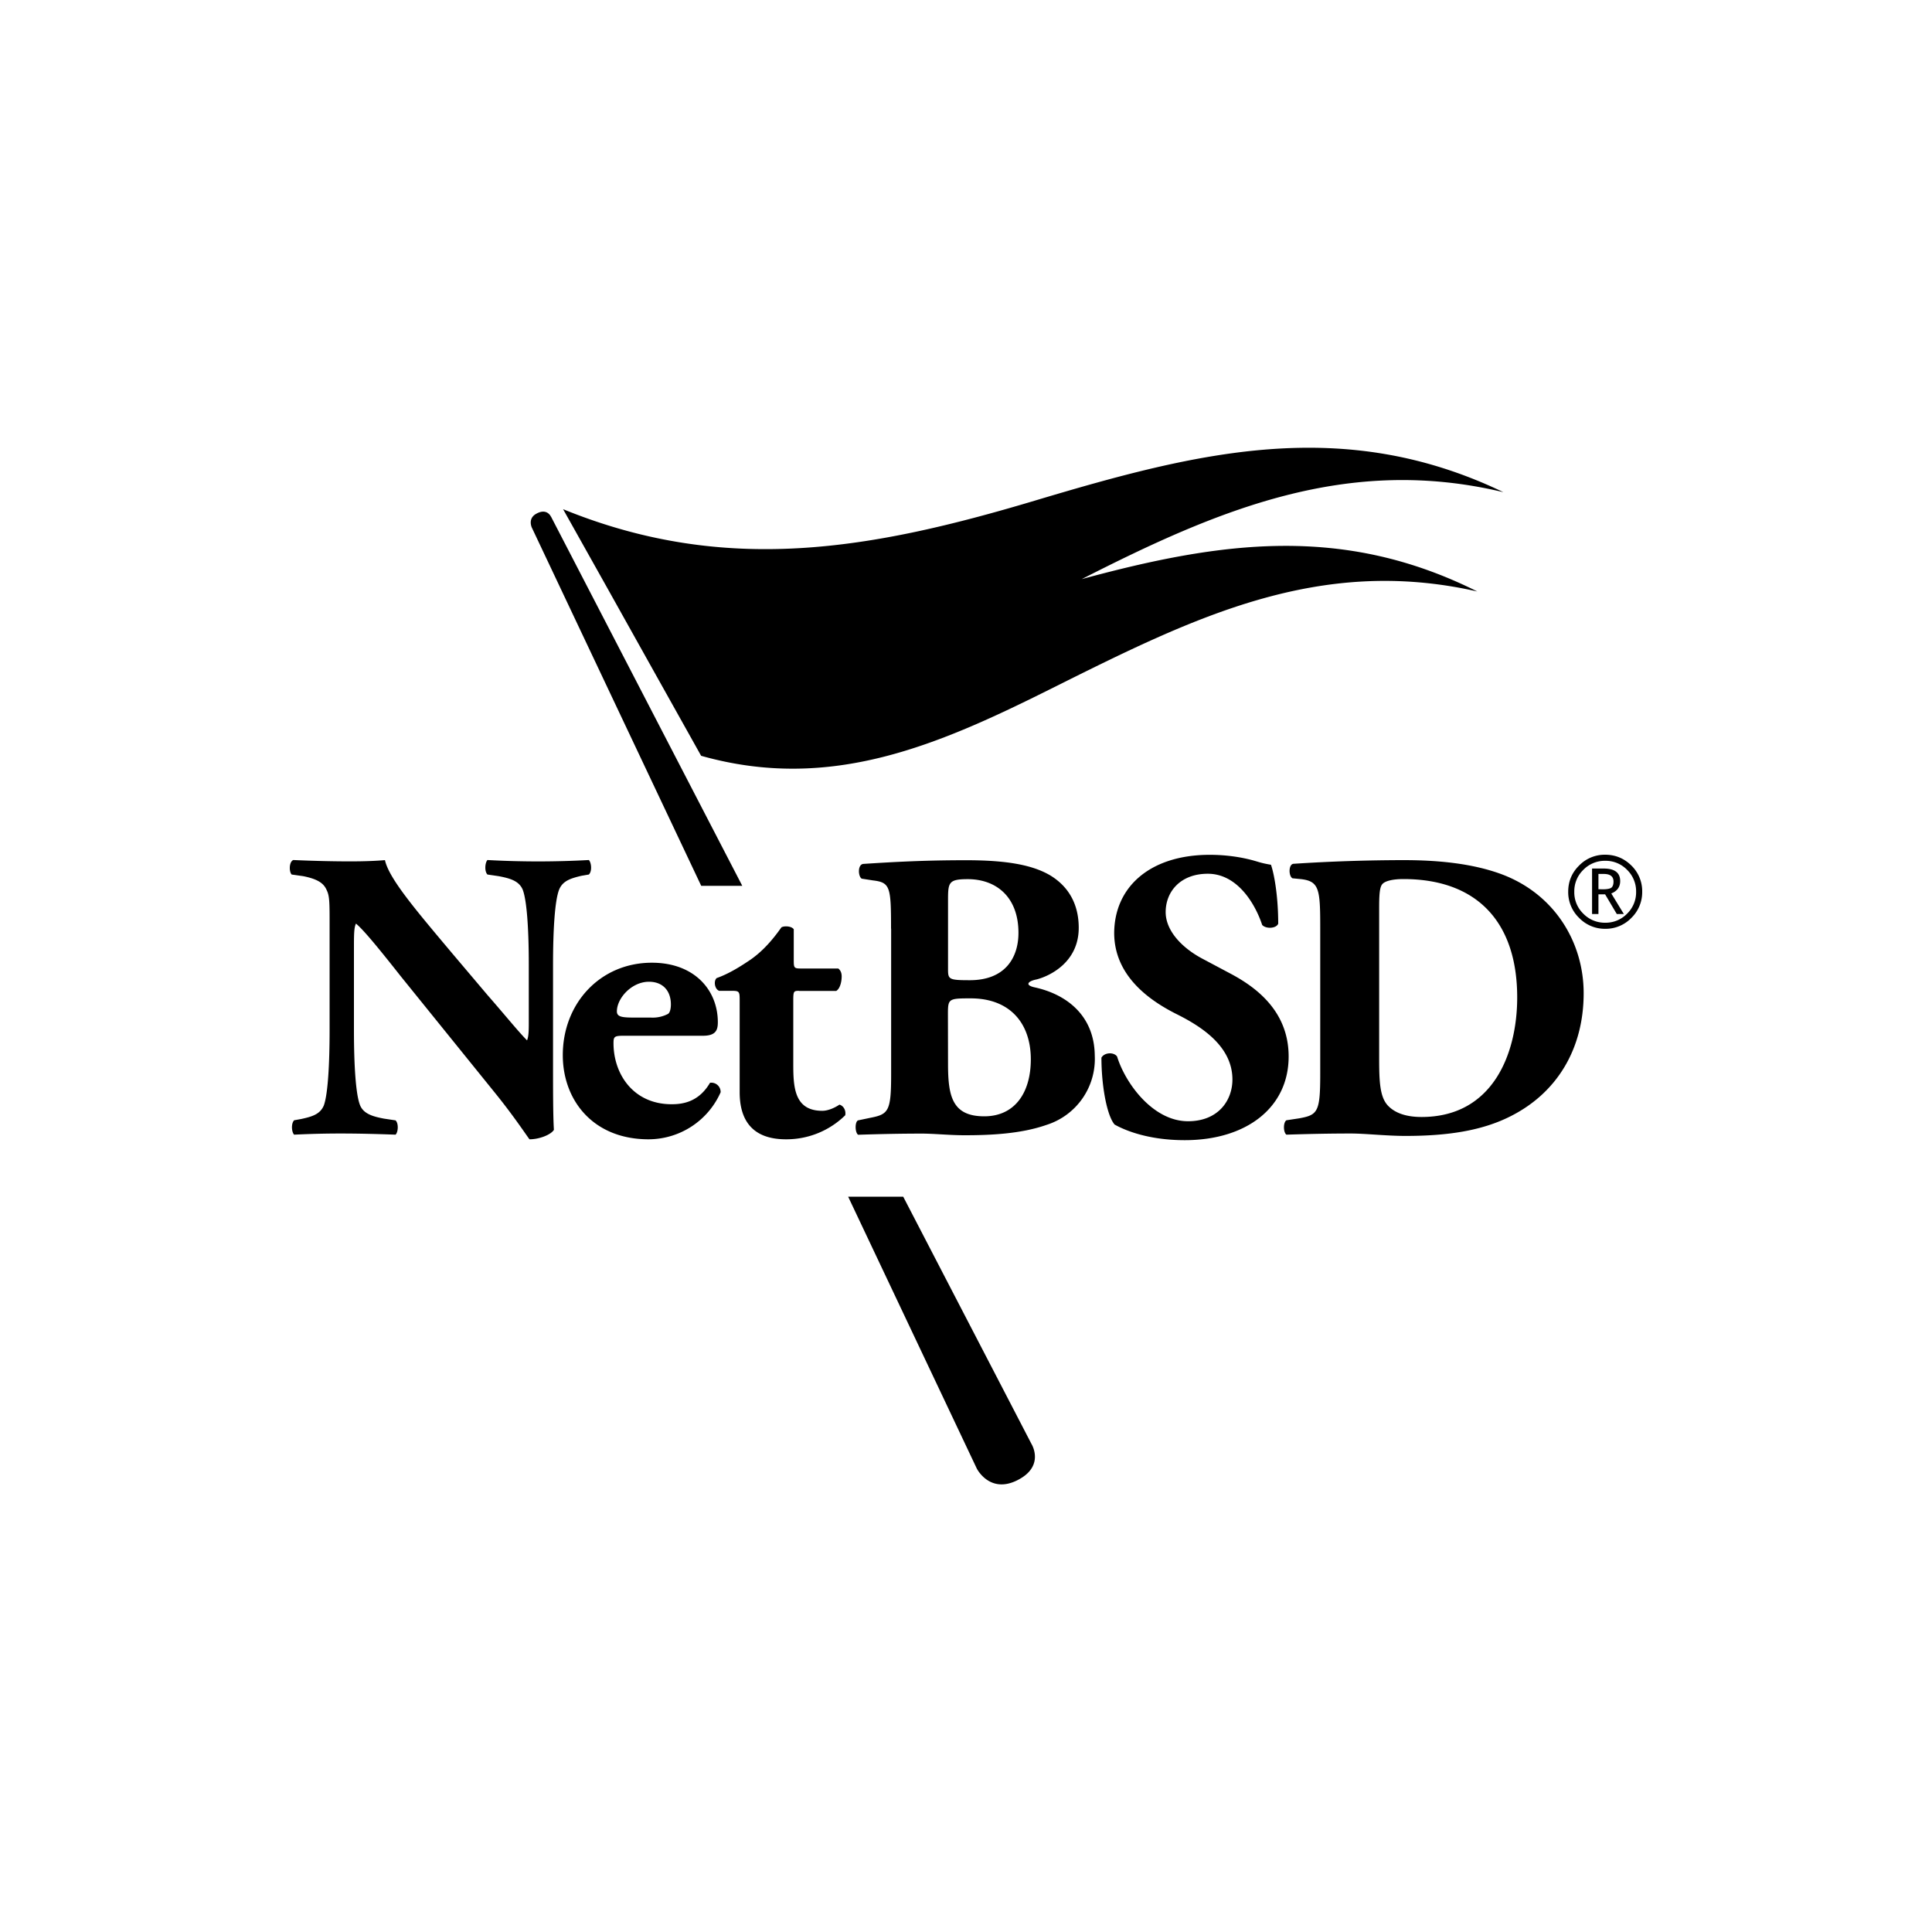 <svg xmlns="http://www.w3.org/2000/svg" viewBox="0 0 20 20" fill="currentColor" aria-hidden="true" data-slot="icon">
  <g clip-path="url(#a)">
    <path d="M16.234 9.231c0-.105.037-.196.112-.27a.369.369 0 0 1 .27-.113c.107 0 .197.038.272.112a.37.37 0 0 1 .112.271.371.371 0 0 1-.112.271.369.369 0 0 1-.271.113.37.37 0 0 1-.27-.113.369.369 0 0 1-.113-.27Zm.703 0a.311.311 0 0 0-.093-.226.308.308 0 0 0-.227-.094.31.31 0 0 0-.227.094.309.309 0 0 0-.093.226.307.307 0 0 0 .093.227.31.31 0 0 0 .227.094.309.309 0 0 0 .227-.094.309.309 0 0 0 .093-.227Zm-.2.231-.121-.204h-.069v.204h-.066v-.471h.12c.114 0 .171.043.171.13 0 .06-.03.103-.092.128l.13.213h-.074Zm-.19-.414v.157l.045.001c.044 0 .073-.006.088-.016.015-.012.023-.033.023-.064 0-.053-.034-.079-.102-.079h-.054Zm-2.27 1.913c0 .235.008.389.085.478.077.086.2.124.354.124.739 0 .99-.657.99-1.238 0-.768-.405-1.225-1.178-1.225-.114 0-.196.021-.221.056-.026.034-.03.115-.03.247v1.558Zm-.61-1.353c0-.405-.009-.487-.205-.508l-.082-.008c-.042-.022-.042-.146.01-.15a17.8 17.8 0 0 1 1.143-.038c.35 0 .7.034.995.14.559.201.866.705.866 1.238 0 .572-.273 1.033-.764 1.277-.29.145-.64.2-1.08.2-.2 0-.414-.025-.568-.025-.204 0-.422.004-.665.012-.034-.025-.034-.128 0-.149l.132-.02c.192-.035.218-.065.218-.458V9.61m-1.403 2.193c-.393 0-.636-.111-.726-.162-.08-.094-.136-.401-.136-.692.03-.055.128-.06.162-.012.085.277.371.67.734.67.316 0 .46-.218.46-.432 0-.345-.323-.55-.58-.678-.307-.154-.64-.41-.644-.833 0-.482.371-.815.99-.815.141 0 .316.017.487.069.055.017.094.025.146.034.033.093.075.324.075.61-.02.051-.127.056-.166.013-.072-.218-.256-.53-.563-.53-.282 0-.436.184-.436.397 0 .197.175.376.389.487l.282.15c.264.14.602.388.602.858 0 .525-.432.866-1.076.866Zm-2.45-.79c0 .333.042.543.375.543.316 0 .482-.244.482-.59 0-.37-.213-.631-.622-.631-.236 0-.236.004-.236.175l.001.504Zm0-.985c0 .11.004.119.226.119.367 0 .503-.235.503-.49 0-.372-.23-.556-.525-.556-.2 0-.204.035-.204.222v.705Zm-.59-.414c0-.432-.008-.479-.187-.5l-.116-.018c-.038-.02-.046-.149.018-.153.324-.021.636-.038 1.062-.038.41 0 .683.046.871.157.183.111.295.29.295.543 0 .359-.304.5-.436.534-.043.008-.085.025-.085.046 0 .013.021.026.06.035.337.072.623.294.627.708a.716.716 0 0 1-.5.717c-.268.094-.588.107-.849.107-.153 0-.315-.017-.44-.017-.208 0-.418.004-.661.012-.034-.025-.034-.136 0-.149l.124-.026c.192-.037.218-.068.218-.452V9.612m-.953.645c-.055 0-.06.004-.06.098v.64c0 .24 0 .504.3.504.059 0 .128-.03.178-.064.043.013.069.06.06.11a.868.868 0 0 1-.614.249c-.354 0-.479-.205-.479-.487v-.952c0-.09-.004-.098-.08-.098h-.132c-.047-.017-.06-.102-.026-.132.132-.047.252-.124.354-.193.077-.055.184-.144.316-.332.03-.018.107-.013.128.02v.321c0 .081.004.085.081.085h.38c.022.018.035.043.035.082 0 .046-.013.123-.056.15h-.385Zm-1.532.277a.34.34 0 0 0 .175-.038c.021-.013.03-.056.03-.098 0-.14-.082-.235-.227-.235-.179 0-.332.17-.332.307 0 .06.06.064.196.064h.158Zm-.282.188c-.098 0-.107.009-.107.077 0 .32.205.632.602.632.12 0 .282-.026.397-.222a.096.096 0 0 1 .11.098.817.817 0 0 1-.746.487c-.576 0-.888-.406-.888-.871 0-.538.389-.957.922-.957.444 0 .683.287.683.616 0 .08-.02.14-.153.14h-.82Zm-.733.286c0 .278 0 .547.009.688-.03.05-.15.098-.252.098-.005 0-.146-.218-.346-.466l-.986-1.22c-.243-.308-.388-.483-.465-.547-.021.043-.021.115-.021.273v.829c0 .345.017.665.064.78.038.09.137.116.247.137l.12.018c.034.034.026.123 0 .148-.19-.007-.381-.012-.572-.012-.158 0-.316.004-.478.012-.026-.025-.034-.114 0-.149l.072-.013c.116-.025.197-.05.235-.14.043-.116.06-.436.06-.782V9.578c0-.234 0-.303-.03-.363-.03-.072-.094-.115-.243-.145l-.12-.017c-.03-.034-.025-.136.018-.15.2.009.413.014.588.014.146 0 .269-.005.36-.013.042.192.319.516.703.973l.358.423c.193.221.312.37.41.47.018-.043.018-.116.018-.193v-.59c0-.345-.018-.665-.064-.78-.04-.09-.133-.115-.248-.137l-.116-.017c-.033-.034-.025-.123 0-.15a9.584 9.584 0 0 0 1.05 0c.026.027.035.116 0 .15l-.076.013c-.11.026-.193.051-.231.141-.047.115-.064.435-.064.781v1.02m9.838-5.913c-1.661-.798-3.164-.417-4.845.086-1.693.506-3.198.78-4.889.09l.461.822.508.909.46.822c1.347.38 2.462-.113 3.658-.712 1.437-.717 2.735-1.363 4.377-.989-1.387-.694-2.645-.522-4.095-.128 1.42-.724 2.756-1.286 4.365-.9Zm-4.886 9.851L9.35 12.388h-.57l1.332 2.815s.134.266.422.119c.288-.146.143-.376.143-.376M5.703 5.348s-.04-.092-.151-.03c-.094.051-.045.147-.045.147L7.259 9.17h.425l-1.98-3.822Z"/>
  </g>
  <defs>
    <clipPath id="a">
      <path d="M3 3h14v14H3z"/>
    </clipPath>
  </defs>
</svg>
